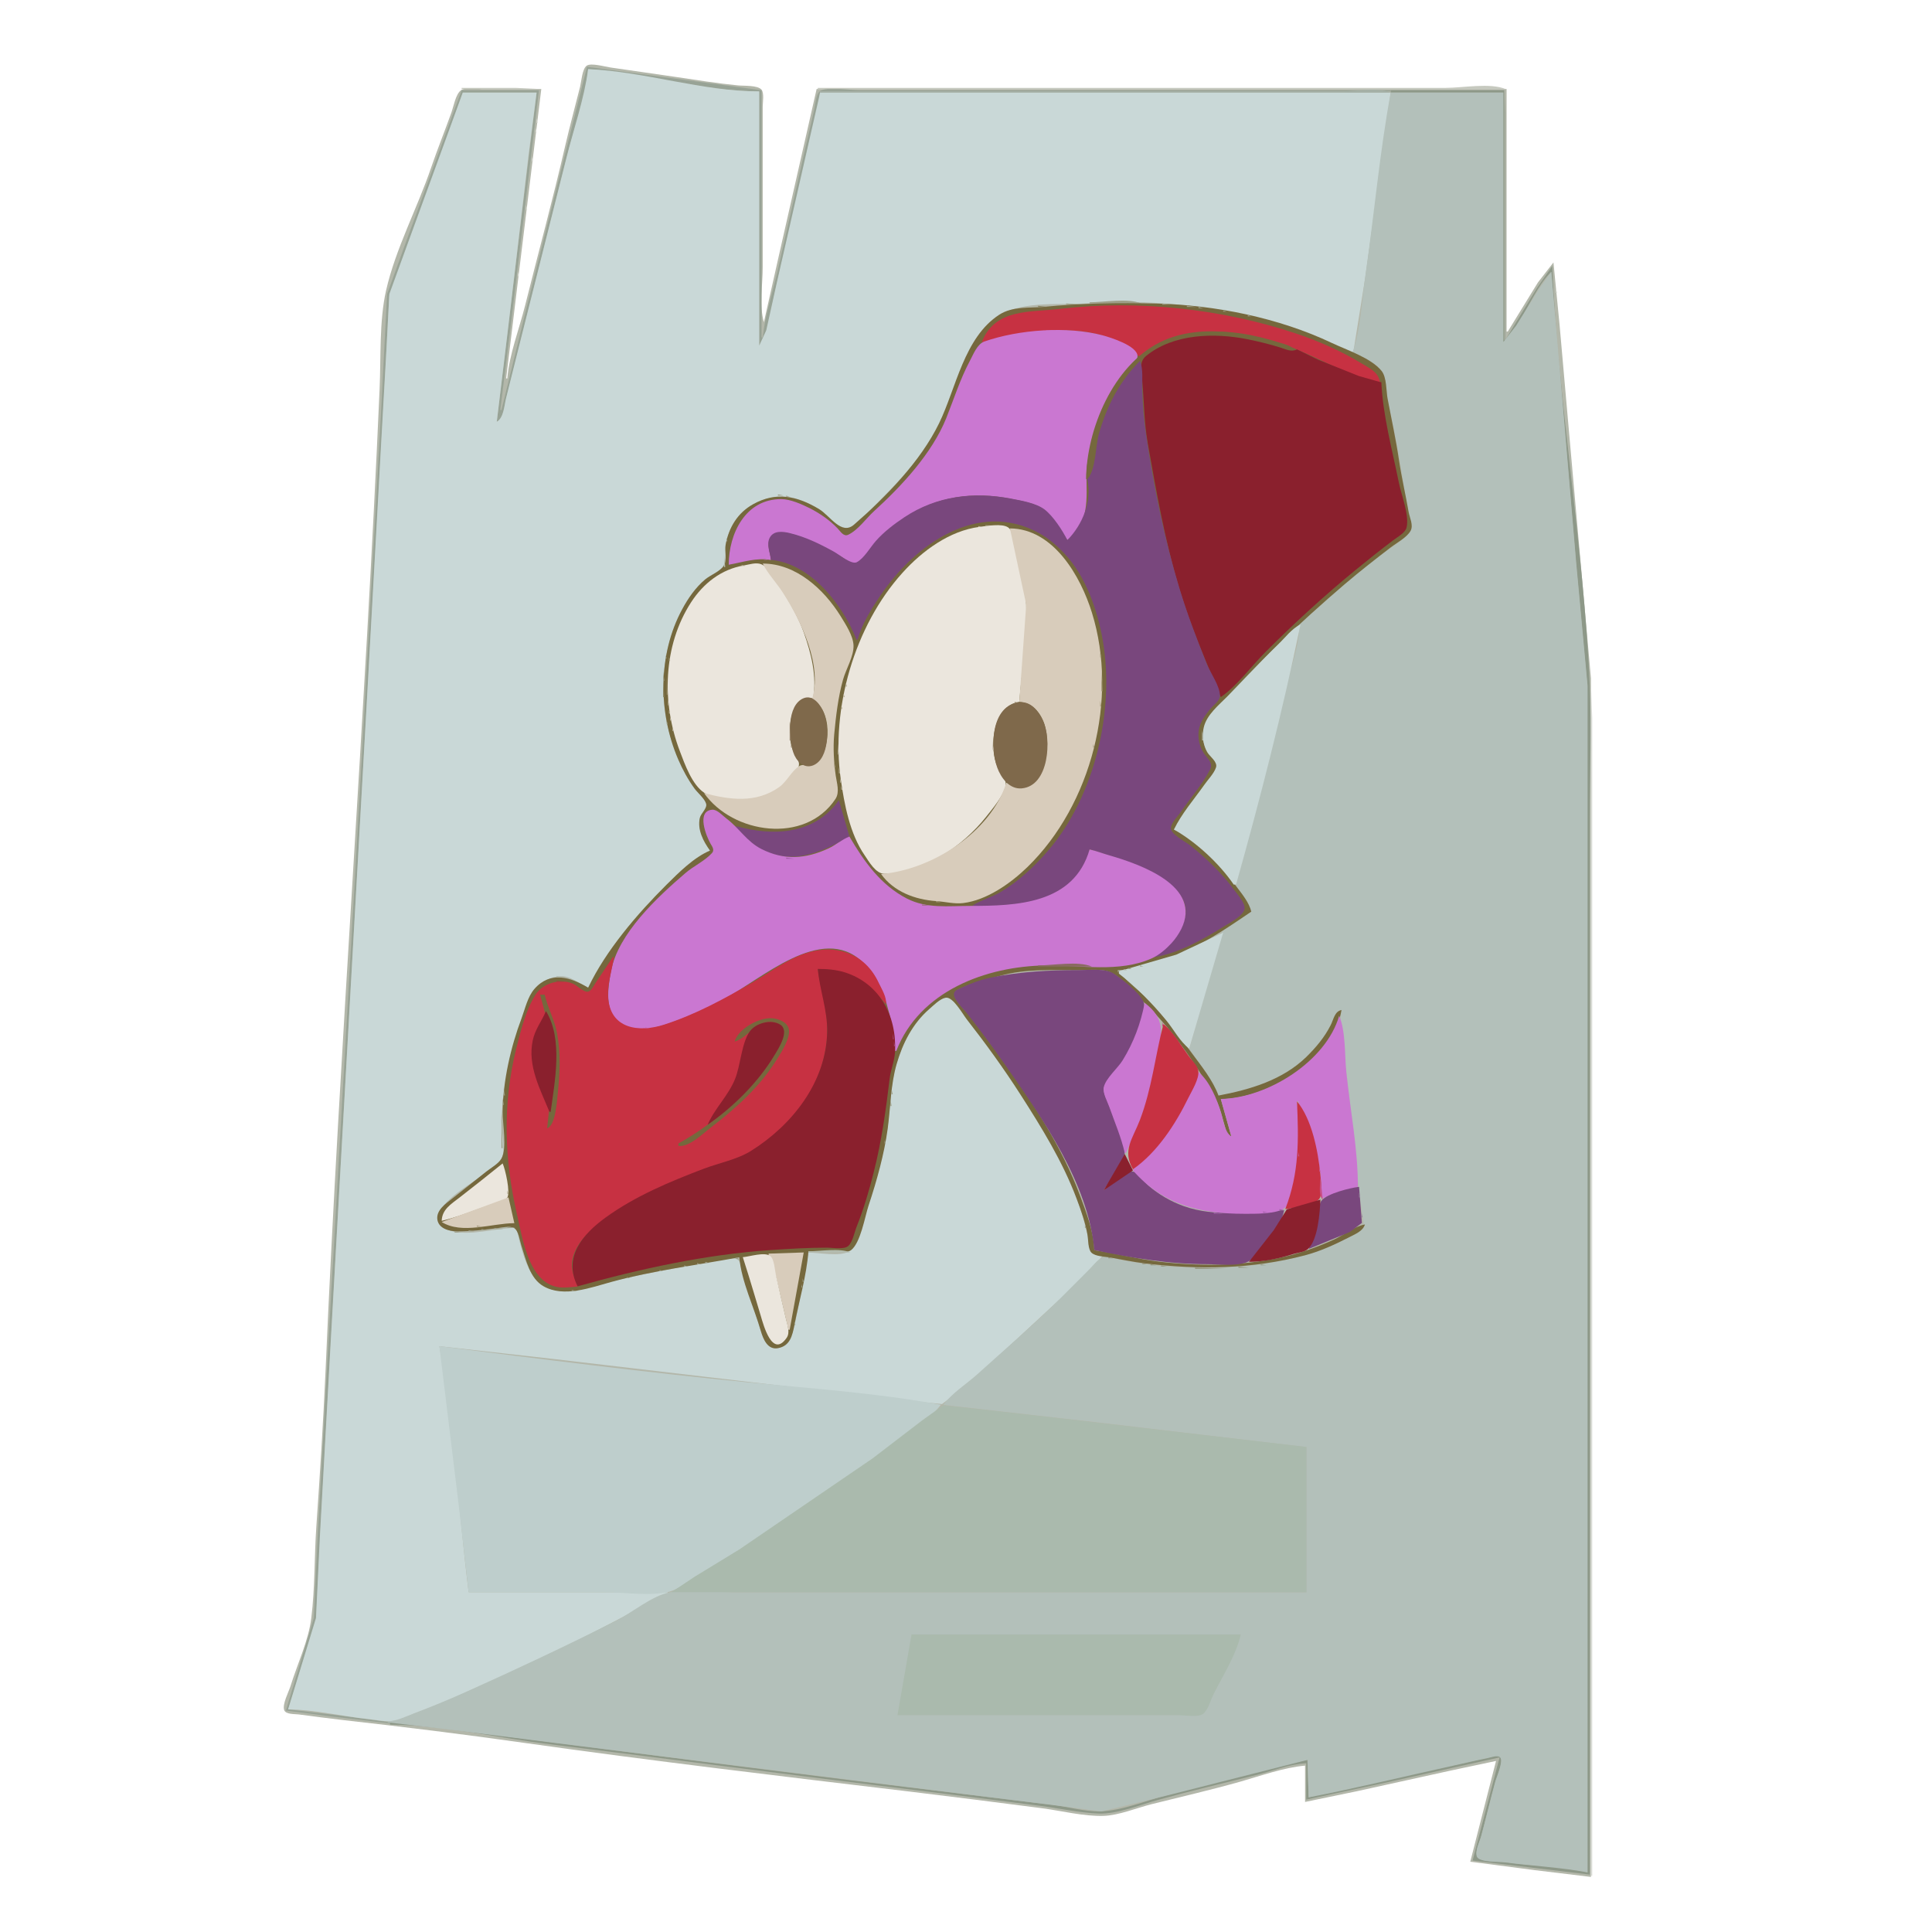 <svg version="1.1" id="Calque_1" xmlns="http://www.w3.org/2000/svg" x="0" y="0" viewBox="0 0 1649 1649" style="enable-background:new 0 0 1649 1649" xml:space="preserve"><style>.st2{fill:#c9d8d7}.st8{fill:#d8dad4}.st9{fill:#d9dbd5}.st11{fill:#9e9f88}.st12{fill:#b3bcaf}.st13{fill:#75683d}.st14{fill:#9ea088}.st16{fill:#c73142}.st17{fill:#a4a792}.st18{fill:#99997f}.st19{fill:#99987f}.st20{fill:#9fa089}.st22{fill:#ca77d1}.st23{fill:#8a202d}.st24{fill:#79477d}.st25{fill:#9a997f}.st26{fill:#928764}.st27{fill:#bfb6a0}.st28{fill:#ebe6dd}.st29{fill:#d8ccbb}.st30{fill:#b3bbaf}.st31{fill:#9f6f85}.st32{fill:#a89f81}.st34{fill:#a4a793}.st35{fill:#a99f82}.st36{fill:#a69a7b}.st38{fill:#b0a78c}.st40{fill:#7f694b}.st49{fill:#a15fa7}.st51{fill:#a3a692}.st54{fill:#c84f87}.st58{fill:#a4a692}.st63{fill:#93937a}.st64{fill:#93947a}</style><path d="M433 323h-1l9.8-81L462 76h-50c-4.8 0-14.4-1.8-18.5 1-4.5 3.1-6.4 14-8.2 19-5.6 15.7-11.9 31.2-17.3 47-11.8 34.7-30.4 69.3-38.5 105-5.9 26.2-4.3 57.2-5.5 84-12.2 279.1-33.9 557.9-46.1 837-2 44.7-4.8 89.4-7.9 134-1.8 25.9-1.1 52.2-4.3 78-2.3 19.2-12 39.5-17.7 58-1.5 4.9-7.3 15.7-5.4 20.7 1.4 3.7 9.1 3.2 12.3 3.6 12.3 1.6 24.7 3.3 37 4.7 51.7 5.8 103.5 12.2 155 19.5 109.7 15.5 220 28.6 330 41.7 37.4 4.5 74.7 9.3 112 14.1 17 2.2 35.9 7.1 53 6.6 12.9-.4 28.3-6.8 41-10 25.3-6.3 50.9-12.2 76-19.3 17.5-5 36.9-12 55-13.6v31l44-9.1 79-17.4 40-8.5-22 86 55 7.2 48 5.8V579l-17.8-200-9-102-5.2-53-13.2 17-25.8 42h-1V76H697l-32.4 143-12.6 56c-4.1-13.9-1-32.5-1-47V91c0-3.8 1.4-11.3-1-14.4-3.1-4-15.3-3.2-20-3.7-17.6-1.7-35.5-4.6-53-7.2-18.6-2.7-37.3-5.4-56-8.1-4.4-.6-16.6-4.2-20.3-1.5-3.8 2.8-4.5 13.5-5.6 18-4.2 16.7-8.7 33.3-12.6 50-10.5 45.8-23 91.4-34.4 137-5 19.9-13.4 41.3-15.1 61.9z" style="fill:#b3b7aa"/><path d="m501 57-52.9 211-20.1 82h-1l8.8-71L460 77h-66l-46.2 126-17.4 48-5.4 105-16 287-26.9 471-11 198-3.3 69-23.8 79 41 5.3 48 5.7v-1l-39-5.3-48-5.7 23.8-77 4.3-87 13-234 31.8-564 10-180 3.3-64 15.4-43 29.8-81L395 79h63l-24.2 199-9.8 82c5.9-2.1 6.3-12.6 7.6-18l13.5-54c12.8-51.4 25.9-102.6 38.7-154 6-24.2 16.1-50.2 18.1-75 48.5 3.8 97.3 19 146 19v217c4.8-1.7 4.7-7.6 6-12 3.8-13 5.9-26.8 8.9-40 9-39 18.7-77.9 26.8-117 3.3-15.8 9-31.9 10.3-48h487v-1H733c-7.4 0-27.6-3.6-33.4 1-3 2.3-3.8 11.4-4.6 15-2.7 12.7-5.8 25.3-8.7 38-7.6 33.7-15.1 67.4-22.8 101-4.2 18.3-10.6 37.3-12.5 56h-1V77L501 57z" style="fill:#98a396"/><path class="st2" d="M502 59c-3.4 25.5-12.4 51.1-18.6 76-12.6 50.4-25.4 100.6-38 151l-13.5 54c-1.5 6.2-2 16.6-7.9 20l9.7-80 17.5-148 6.8-53h-63l-46.7 128-16 44-2.4 46-4 71-13.1 236-30.8 546-9 162-3.3 69-23.8 78c22.5.2 45.6 5.9 68 8.2 7.6.8 15.4 2.8 23 1.5 21.5-3.7 43.9-17.3 64-25.7 58.2-24.2 113.3-53.7 169-83v-1H400c-8.8-69.6-12.2-141-25-210l100 11.2 205 24.1 90 10.8 34 3.3 13-9.9 27-23.5 69-63.9 28-29c-3.4-.5-8-1.1-10-4.3-2.4-3.8-1.9-10.4-2.9-14.7-3-12.3-6.4-24.2-11.1-36-18.6-46.6-48.2-88.5-77.4-129-6.9-9.5-14.1-18.8-21.4-28-2.4-3.1-5.7-9.3-10.2-9.3-5 .1-11.4 6.7-15 9.7-15.6 13.2-23.3 31.4-28.6 50.6-4.5 16.5-4.4 35-6.9 52-3.4 22.7-9.7 45.3-16.9 67-3.1 9.2-7.2 32.8-15.9 38-7.6 4.6-26 1-34.8 1-3.9 20.6-7.3 41.5-11.7 62-1.8 8.3-4.9 17.2-14.3 19.3-9 2-13-9.8-15.1-16.3-4.7-14.6-8.8-29.3-13.2-44-1.3-4.4-2.3-13.3-6.9-15.4-3.7-1.6-9 0-12.8.5-10.4 1.4-20.8 3.5-31 5.5-24.7 4.9-49.6 9.2-74 15.9-16.7 4.6-36.1 10.6-50.9-2.1-11-9.4-16.3-32.8-19.1-46.5-16.7 0-36.7 6.4-53 3.3-7.1-1.3-17.2-6.6-13.6-15.3 5.9-14.3 29.8-26.5 41.6-36 3.8-3 10.5-6.6 12.4-11.2 3.6-8.8-1-25-.3-34.8 2.1-31 9-60.7 19.3-90 5-14.3 13.4-29.8 30.7-30.8 9.1-.5 16.2 6.5 24 9.8 29-43 58.8-89.1 104-117-4.3-8.1-10.3-16.2-8.8-26 .7-4.7 7.5-9.6 6.4-14-1.1-4.5-7.3-9.3-10-13-5.8-7.8-10.3-16.2-14.3-25-18-39.9-18-88.3 3-127 5.1-9.5 11.5-18.6 19.7-25.7 4.2-3.7 12.1-6.9 15-11.6 3.3-5.4 1.7-15.5 3-21.7 3.3-14.9 13.6-26.7 27-33.4 18.9-9.5 35.8-4.2 53 6.9 6.5 4.2 18.4 20.8 26 15.5 9.3-6.5 17-16 25-24 19.3-19.4 39.4-41 51.2-66 14-29.7 20.8-66 46.8-88.7 18.5-16.2 54.8-11.8 78-13.4 55.2-3.8 111.9 2 165 17.5 21.5 6.3 41.7 19.2 63 24.6l10.4-65L1187 79H700l-36.9 162-9.1 41-6 13V78c-48.8 0-97.2-16.9-146-19z"/><path d="M394 75v1h67l-21-1h-46m304 0v1h587c-13.1-5.5-36.7-1-51-1H698z" style="fill:#c6c9bf"/><path d="M1187 77v2h96v213c6.4-2.1 10-11.5 13.4-17 8.4-13.5 16.3-31.9 27.6-43l8.8 103 12.3 145 9.8 106v1012c-22.3-5.3-47.2-5.5-70-8.6-5.1-.7-21.1.2-23.9-4.7-2.5-4.3 2.3-13.3 3.4-17.7 4-15.7 7.8-31.4 12.2-47 1.1-3.7 7.5-18.3 3.7-20.9-2.5-1.7-7.7.5-10.4 1.1-10 2-20 4.5-30 6.6-41 8.6-82.5 16.7-123 27.2l-1-32c-40.2 8.3-80.3 19.7-120 30.2-17.8 4.7-38.6 13.4-57 13.8-13.8.3-28.3-4.2-42-5.8-30.4-3.4-60.6-7.4-91-11-110.1-13.2-220.1-27.4-330-41.5-31.3-4-62.6-8.1-94-11.9-16.2-1.9-32.7-5.8-49-5.8v2c45 .4 91.4 11.2 136 16.7 104.7 12.9 209.3 26.7 314 39.4 34.7 4.2 69.3 8.8 104 13.1 16.8 2.1 34.2 6.1 51 6.7 15.8.5 34.8-7.3 50-11.5 27.8-7.7 56-14.3 84-21.3 13.8-3.4 28.8-9.5 43-10.1v31l67-14.3 98-21.7-23 88 100 12V698c0-37.5 1.6-75.5 0-113-5.2-119.6-26.8-238.4-32-358l-13.2 19-26.8 44h-1V77H1187z" style="fill:#8d9888"/><path d="M1284 77v213h1V97l-1-20z" style="fill:#a0a799"/><path d="M700 78v1h487c-11.2-4.7-30.8-1-43-1H700z" style="fill:#a4b0a6"/><path d="M1187 79c-9.5 51.3-14.1 104.3-21.6 156-3.2 21.8-3.8 46.1-11.4 67 7.5 3.2 20.3 8.7 25.3 15.3 4.5 6 3.7 17.5 5.2 24.7 5.1 23.7 10.2 48 13.6 72 1.2 8.4 2.7 16.7 4.4 25 .8 3.9 3.3 9 1.4 13-4.9 10.2-24 19.8-32.9 26.5-21.9 16.4-40.4 37-62 53.5.6 18-7.7 38.6-11.9 56-8.4 35-16 70.4-25.8 105-4.2 14.9-8.1 30-11.9 45-1.3 5.1-5.2 12.7-4.1 18 1.6 7.7 9.9 14.5 12.8 22l-25 17-6.1 24-14.6 50-7.2 26 9 14 15.9 26c28.9-3.7 58.2-15.2 79-36 7.1-7.1 12.7-15 17.2-24 2.4-4.8 3.2-11.2 8.8-13-2.9 15.9 1.8 34.1 3.7 50 3.6 29.6 6.6 59.3 9.5 89 1.1 11.3 2.7 22.7 4.2 34 .4 3.1 2.4 10 .7 12.8-2.4 3.9-9.2 6.5-13.1 8.5-12.5 6.4-25.4 12-39 15.7-38.9 10.5-75.9 11.8-116 9-12.4-.8-24.7-3.4-37-5.3-4.8-.8-11.2-3.4-16-2.5-4.7.9-8.8 6.7-12 9.9l-25 25c-22.7 22.7-47.3 43.4-71 64.9-9.3 8.4-21.5 15.9-29 26.1l46 5.2 88 10 176 20.8v124H628c-17.7 0-38.7-3.2-56-.1-15.5 2.8-32.9 17.8-47 24.8-42.3 21.2-84.8 41.2-128 60.6-14.5 6.5-29.2 12.5-44 18.1-7.3 2.8-14.1 6.4-22 6.6v1l50 5.8 94 11.9 301 37.6 120 14.9 44 5.8 58-14.1 118-29.9 1 32c41.2-8 82-18 123-27 10-2.2 20-4.6 30-6.6 2.6-.5 8-2.7 10.3-.6 3.3 3-3.2 17.3-4.2 21.2-4.1 15.3-7.7 30.8-11.9 46-1.2 4.6-5.6 13-3.6 17.7 2.1 4.8 18.7 4.1 23.4 4.7 23.5 3.1 47.8 4.3 71 8.6V585l-9.8-106-12.3-145-8.8-102-10.1 14-20 32-10.9 14V79H1187z" style="fill:#b3c0ba"/><path class="st8" d="M458 101v4h1l-1-4m-1 8v4h1l-1-4z"/><path class="st9" d="M454 134v4h1l-1-4m-5 41v4h1l-1-4z"/><path d="M442 232v4h1l-1-4z" style="fill:#d8dbd4"/><path class="st8" d="M1328 246v4h1l-1-4z"/><path class="st11" d="M930 258v1h44c-11.5-4.8-31.5-1-44-1z"/><path class="st12" d="M974 258v1h8l-8-1z"/><path class="st11" d="M910 259v1h14l-14-1z"/><path class="st13" d="M606 726c-13.7 5.7-26.6 18.7-37 29-24.8 24.7-51.9 56.1-67 88-15-9-32.3-14.4-45.8 1-5.8 6.6-8 16.9-11 25-9.3 24.6-15.9 53.6-16.2 80-.1 10.3 4 30.8-1 39.8-2.5 4.5-9 8-13 11.2-9.6 7.7-19.3 15.3-29 23-5.4 4.3-13.9 9.8-12.7 18 1.2 7.7 10.2 9.9 16.7 10 11.3.1 22.8-1.4 34-2.7 3.8-.5 11.4-2.2 14.7-.2 4 2.4 4.9 10.8 6.3 15 4 12.1 7.1 28.1 19 34.8 17.3 9.8 40.4 1 58-3.8 35.9-9.8 72.6-14.2 109-21 1.8 20.8 12.7 42.9 18.4 63 2 6.8 5.7 16.2 14.6 14.6 10.4-1.9 12.3-10.8 14-19.6 4-20.6 10.4-42.2 12-63h26c3 0 7.7.9 10.3-1 8.2-6.1 11.9-28.6 15-38 7-21.1 13.4-43.9 16.4-66 2.4-18.2 2.5-37.3 7.6-55 5.1-17.6 13.7-34.5 27.7-46.7 3.6-3.1 9.2-8.9 14-9.8 6.4-1.3 14.8 14.2 18.2 18.5 16.1 20.6 31.6 42 45.7 64 18.2 28.4 36.1 57.3 48 89 3.8 10.1 7.5 20.4 9.3 31 .7 3.9.4 12.3 3.4 15.1 3.4 3.2 11 3.3 15.4 4 10 1.7 19.8 3.9 30 5.1 46.7 5.6 91.4 5 137-6.9 13.2-3.5 25.9-9.4 38-15.6 5-2.6 11.3-5.1 13-10.7-9.2 1.7-17.6 8.8-26 12.7-14.8 6.8-31.1 12.5-47 15.8-33.4 7-69.2 7.3-103 3.2-18.5-2.2-36.6-7.2-55-9.7-.5-16-6.8-32.1-12.3-47-15.1-40.6-40-78.9-65.1-114-9.4-13.1-18.8-26.3-28.8-39-3.6-4.6-12.2-12.1-13.1-18-.6-3.8 5.7-5.5 8.3-6.7 10.1-4.6 20.5-6.6 31-9.6 21.5-6.1 44.8-4.7 67-4.7 7.8 0 19.8-1.6 27 1.9 9.6 4.7 18.3 15.9 26 23.2 24.6 23 46.1 53.6 62.6 82.9 4.1 7.3 6.1 16 8.5 24 1.2 3.9 1.6 8.8 5.9 10l-9-32c40.5-.3 95.8-33.9 103-76-5.9 1-6.8 8.2-9.3 13-5.3 10.4-12.4 18.8-20.7 27-20.2 19.7-48 27.9-75 33-4.7-12.9-14.5-25.1-22.6-36-11.9-15.9-23.4-31.9-37.4-46-8.3-8.4-18.8-15.6-26-25 42.6-1.9 80.3-27 114-50-1.8-7.6-7.7-14.8-12.4-21-12.9-17.2-33.1-41.1-53.6-49 8.5-12.4 17.1-24.7 25.7-37 3.2-4.6 10.1-11.3 10.7-17 .5-5.2-6.3-9.7-8.6-14-6.8-12.9-1.8-23.8 7.4-34 34.1-38.2 71.8-74.5 110.8-107.7 12.7-10.8 25.8-21 39-31.2 5.1-3.9 13.9-8.5 17-14.2 2.5-4.7-.8-11.1-1.7-15.9-2.5-14.6-6-29.3-8.2-44-2.6-17.8-6.5-35.4-9.8-53-1.2-6.6-.7-18.1-5.1-23.5-8.8-11-29.8-17.9-42.3-23.8-45.4-21.6-100-32.5-150-33.7-32-.8-64.2-.3-96 2.8-12.7 1.2-26.7-.6-38 6.7-30.1 19.5-36.8 62.7-51.3 92.5-16 32.9-45.4 63-72.7 86.7-10.8 9.4-20.2-7.5-30-13.4-18.4-11-36.6-14.9-56-4.1-13.4 7.4-20.9 20-23.6 34.8-1 5.2 1.5 13-1.4 17.6-3.1 4.9-11.5 8.1-16 11.8-8.3 7-14.6 16.1-19.7 25.6-20.8 38.4-20.5 88.2-3.4 128 3.8 8.8 8.4 17.3 14 25 2.7 3.7 8.7 8.6 9.9 13 1 3.9-4.5 8.1-5.4 12-2.2 10.1 2.9 19.9 8.7 27.9z"/><path class="st14" d="M992 259v1h7l-7-1z"/><path d="M886 261v1h8l-8-1z" style="fill:#898462"/><path class="st11" d="M1013 261v1h8l-8-1z"/><path class="st16" d="M838 292c43.9-8.5 97-22 134 12h1c36.3-28.8 85.9-24.3 127-8.5 25.9 10 50.9 25 78 32.5-.5-10-8.3-13.2-16-17.9-17.5-10.6-36.6-19-56-25.5-63.2-21.1-134.7-28.8-201-21-25.1 3.1-55.8-.7-67 28.4z"/><path class="st17" d="M1023 262v1h4l-4-1z"/><path class="st18" d="M1044 265v1h3l-3-1z"/><path class="st19" d="m1060.7 268.3.7.3-.7-.3z"/><path class="st20" d="M1065 269v1h3l-3-1z"/><path d="M893 282v1h27l-27-1z" style="fill:#c962ac"/><path class="st22" d="M622 482c12.1-2.1 23.5-6.3 36-4-.3-5-2.6-9.9-1.9-15 1.3-8.7 9.9-9.5 16.9-7.9 15.4 3.7 29.3 11 43 18.7 3.7 2.1 10.4 8.1 14.9 6.7 5.5-1.7 11.2-11.3 14.8-15.6 7.8-9.1 17.3-16.9 27.3-23.5 26.9-17.9 57.8-21.8 89-15.8 8.9 1.7 21.2 3.7 28.7 9.2 8.1 5.9 14.5 18 20.3 26.2 19.1-13.7 16.4-36.1 16.3-56-.1-10.7 3.9-22.7 6.6-33 4.3-16.4 10.8-33.1 20.6-47 3.5-5 16.4-15.1 16.4-21 0-8.8-23.1-16-29.8-17.8-30.1-8-71.5-5-101 5.3-6.1 2.2-9.4 11.1-12.3 16.5-8.4 15.8-13.6 32.5-20.2 49-12.2 30.1-37.9 57.7-61.6 79.3-6.8 6.2-13.6 16.1-22 20.1-4 1.9-6.7-2.9-9.1-5.4-6.8-7.1-15.2-12.9-23.9-17.3-6.8-3.4-16.3-7.6-24-7.7-30.9-.2-45 29.7-45 56z"/><path class="st13" d="M927 409c7.3-2.6 6.5-20.3 8.1-27 5.6-23.1 13.9-46.9 30-65 25.6-28.7 62.4-34.8 98.8-27.6 13.7 2.7 28.2 9.8 42 10.6-2.8-5-9.7-6.3-15-7.9-13.5-4-27.1-6.6-41-8.3-20.2-2.4-41.6-.8-60 8.4-39.6 19.9-62.5 73.7-62.9 116.8z"/><path class="st23" d="M1042 595c14.5-10.2 26.2-26.7 38.8-39.2 24.3-24.3 49.7-47.6 76.2-69.3 10.5-8.6 21.2-17.1 32-25.3 3.6-2.8 10.6-6.4 11.6-11.2 2.3-10.6-4.5-27.4-6.6-37.9-5.6-27.6-13.8-57.9-15-86h-1l-18-5.1-35-14-18-8.8c-4.8 2.5-9.1 0-14-1.5-9.2-2.9-18.6-5.2-28-7.1-28.3-5.7-63.5-4.9-86.9 14.3-6.3 5.2-3.9 14.1-3.2 21.2 1.7 17.7 1.6 35.4 4.7 53 7.5 42.3 14.7 83.7 27.2 125 9.4 31.5 22.5 61.5 35.2 91.9z"/><path class="st24" d="M973 308c-17.5 17.5-28.2 38.3-35 62-3.1 10.7-2.5 31-10 39 4.4 18.6-4.1 38.9-17 52-4.1-8.3-12.1-20.5-19.5-26.2-7.3-5.5-19.8-7.5-28.5-9.2-31.8-6.1-63.5-2.4-91 15.8-8.7 5.8-17.7 12.6-24.6 20.5-4.6 5.2-10 14.8-16.2 18-4.4 2.2-15.3-6.7-19.2-8.9-12.1-6.7-24.5-12.8-38-16-5.8-1.4-13.6-2.4-17 3.9-3.1 5.8.4 13 1 19 33.9 3 61.6 38.6 73 68h1c3.6-13.2 11.5-25.8 19-37 29.2-43.6 83.3-82.9 136-53.8 8.3 4.6 15.5 10.9 21.9 17.8 18 19.3 28 48.4 32.4 74 10.3 59.4-6.9 132.7-46.6 179-11.5 13.4-25.5 26.5-40.7 35.5-7.6 4.5-16.6 6.8-24 11.5 6.6 1.9 14.2 1 21 1 30.7 0 72.7-13.9 79-49 21.9 7.1 44.9 13.4 64 26.7 15.4 10.8 23.2 22.3 14.2 40.3-2 3.9-4.5 7.7-7.4 11-4.5 5.1-9.7 9.9-15.8 13v1c20.6-3 42.6-15.5 60-26.4 4.8-3 15.9-8.6 17.2-14.6 1-4.9-5.9-12.3-8.6-16-10.4-14.4-23.8-27.1-37.6-38.2-3.8-3.1-16.6-9.4-16.6-14.8 0-4.6 6-10.3 8.5-14 8.1-11.7 18.3-23.4 24.9-36 3-5.7-2.4-9.5-5.3-14-3.6-5.6-5.2-12.3-4.4-19 .9-7.5 6.1-14.5 11-20 2.5-2.8 7-5.9 7.1-10 .3-7.9-8.1-19.6-11.1-27-8.6-21.4-16.8-42.9-23.5-65-13-43-21.9-86.6-28.4-131-1.9-12.6-3-26.2-3.3-39-.1-7.1.9-17.3-1.9-23.9z"/><path class="st20" d="m807.3 345.7.3.7-.3-.7z"/><path class="st18" d="M664 422v1h5l-5-1z"/><path class="st11" d="M671 423v1h3l-3-1z"/><path class="st25" d="m656.7 424.3.7.3-.7-.3z"/><path class="st26" d="M841 448v1h14l-14-1z"/><path class="st27" d="M835 449v1h3l-3-1z"/><path class="st28" d="M870 599c2-25.6 6-50.1 6-76 0-18.4-2.9-37.3-8-55-1.4-4.8-3.2-14.8-7.5-17.8-5.2-3.7-18.5-1.2-24.5-.5-25.6 3.3-48.9 20.5-65.8 39.3-40.9 45.3-61.2 115.8-52.6 176 3.1 21.9 7.8 46.7 20.4 65 3.7 5.4 9.5 15.9 17 15.8 33.3-.4 67-23.7 86.8-48.8 5.6-7.1 14.2-17.1 16.5-26 1.5-6.1-6.5-14.1-8.3-20-5.5-16.9-1.6-48.6 20-52z"/><path class="st29" d="m862 451 13.9 65-5.9 83c24.9 2.5 27.8 37.9 20.1 56-6.2 14.8-16.9 21.6-31.1 13-13.5 42.6-64.2 74.6-107 78 11 15.3 29.3 21.9 47 23.1 7.5.5 15.5 2.6 23 1.7 20.3-2.4 40.8-17 55-30.8 54.7-53.3 77.8-143.7 55-217-9.6-31-32.7-71.7-70-72z"/><path class="st18" d="M620 459v3h1l-1-3z"/><path class="st30" d="M618 473v11h1l-1-11z"/><path class="st31" d="M652 477v1h4l-4-1z"/><path class="st28" d="M694 596c3.4-18.5-1.7-38.6-7.9-56-3.8-10.7-9.5-21.3-15.3-31-4.5-7.5-12.6-24-21-27.4-4.5-1.8-10.3.2-14.8 1-19.2 3.2-34.6 15.2-45.1 31.4-24.2 37.3-25.2 86.2-9.7 127 4.3 11.3 10.5 29 21.1 35.8 10.2 6.5 27.1 6.2 38.7 5.1 14.2-1.4 39.4-12.5 41.9-28.8.7-4.6-4.6-10.6-6-15-4.3-14-1.9-44.4 18.1-42.1z"/><path class="st29" d="M651 481c4.5 9 11.9 16.5 17.3 25 15.3 23.8 33.9 62 24.7 91 17.3 8.1 17.2 43.5 2.9 54.6-4.6 3.6-9.4-.3-13.6 2.2-6.6 4-10.7 13.4-17.4 18.1-19.7 13.9-42.2 10.8-64 5 24.4 34.8 86.3 44.1 112.2 5 3.8-5.8 1.1-13.6.2-20-1.6-11.4-2.3-23.5-1.3-35 1.5-15.7 3.3-31.7 7.6-47 2.5-8.9 9.2-19.7 8.9-29-.3-8.3-6.8-18.1-11-25-14.2-22.9-38-44.9-66.5-44.9z"/><path class="st32" d="M633 482v1h3l-3-1z"/><path class="st2" d="M1002 708c19 10.8 38.7 29 51 47h2c20.6-73.2 39.6-147.5 55-222-7.5 3.5-13.1 11.3-19 17-14.8 14.3-28.5 29.5-43 44-7.4 7.5-18.2 16.1-20.6 27-1.5 6.8-.5 15 3 21 2.2 3.8 9 8.2 7.5 13-1.7 5.2-7 10.5-10.1 15-8.6 12.2-19.4 24.6-25.8 38z"/><path class="st32" d="m572.3 556.7.3.7-.3-.7z"/><path d="M939 557v4h1l-1-4z" style="fill:#a79b7b"/><path class="st34" d="M568 559v3h1l-1-3z"/><path class="st35" d="M571 561v3h1l-1-3z"/><path class="st36" d="M940 572v18h1l-1-18z"/><path class="st11" d="M566 573v8h1l-1-8z"/><path class="st26" d="M569 577v16h1l-1-16z"/><path d="M566 581v14h1l-1-14z" style="fill:#8a8463"/><path class="st38" d="M722 583v3h1l-1-3z"/><path class="st9" d="M1358 586v1015h1V613l-1-27z"/><path d="M720 592v3h1l-1-3z" style="fill:#b7ae96"/><path class="st40" d="M686 595.9c-14.7 5.8-12.9 34.4-9 46.1 2.3 7.1 8.7 14.4 16.9 11.3 14.4-5.6 13.9-33.8 9.1-45.3-2.5-6.2-8.9-15.3-17-12.1z"/><path d="M570 596v6h1l-1-6z" style="fill:#afa78c"/><path d="M939 598v5h1l-1-5z" style="fill:#a79b7c"/><path d="M866 599v1h4l-4-1z" style="fill:#a09077"/><path class="st40" d="M870 599.4c-24 2.6-25.2 38-18.9 55.6 3.2 8.9 10.5 18.8 20.9 17.9 23.5-2 25.7-41.9 18.2-57.9-3.8-8.1-10.2-16.6-20.2-15.6z"/><path class="st35" d="M718 602v3h1l-1-3z"/><path d="M571 606v3h1l-1-3m1 6v3h1l-1-3z" style="fill:#beb69f"/><path class="st18" d="M569 615v3h1l-1-3z"/><path d="M674 616v16h1l-1-16z" style="fill:#9a876e"/><path class="st32" d="m573.3 618.7.3.7-.3-.7z"/><path class="st18" d="m570.3 620.7.3.7-.3-.7z"/><path class="st27" d="M574 621v3h1l-1-3z"/><path class="st30" d="M1026 623v9h1l-1-9z"/><path class="st35" d="m576.3 629.7.3.7-.3-.7z"/><path d="M847 632v8h1l-1-8z" style="fill:#d0c6b8"/><path d="M675 635v3h1l-1-3z" style="fill:#ad9f8a"/><path class="st38" d="M715 635v9h1l-1-9z"/><path class="st36" d="M933 635v3h1l-1-3z"/><path d="m849.3 649.7.3.7-.3-.7z" style="fill:#bcae9c"/><path class="st36" d="M712 650v5h1l-1-5z"/><path class="st19" d="m1039.3 652.7.3.7-.3-.7z"/><path class="st38" d="M716 655v5h1l-1-5m1 9v4h1l-1-4z"/><path class="st27" d="M718 671v3h1l-1-3z"/><path class="st38" d="m719.3 677.7.3.7-.3-.7z"/><path class="st32" d="m720.3 682.7.3.7-.3-.7z"/><path class="st24" d="M716 683c-20.9 29.6-56.5 31-88 22 3.2 7.3 9.3 12.7 16 16.9 28.6 17.8 54.5 7.2 81-7.9l-9-31z"/><path class="st35" d="m721.3 686.7.3.7-.3-.7z"/><path class="st22" d="M764 897h1c19.8-51.1 76.5-72.4 128-73 29.2-.3 62.4 6.4 90-6 6.4-2.9 12.1-7.8 16.9-13 3.3-3.6 6.1-7.7 8.3-12 18.1-36.4-33.9-55-61.2-62.9-5.7-1.6-11.2-3.8-17-5.1-13.5 46.8-62.7 48.2-102 48.2-18.5 0-36.9 2.5-54-6.3-22.3-11.5-36.6-31.7-49-52.9-6.4 2.5-11.7 7.3-18 10.2-19.6 9-37.7 10.2-57 .5-12.7-6.4-19.1-18-30-26.1-3.1-2.3-7.9-7.8-12-7.5-14.1 1-5 23-1.6 28.9 1.6 2.7 3.7 5.5 1.2 8.2-6 6.6-15.8 11.1-22.6 17-24 20.6-57.4 51.5-63.5 83.7-2.7 14.6-5.9 33.9 7.5 44.6 14.6 11.7 42.1.3 57-5.6 11-4.4 21.5-9.8 32-15.3 31.3-16.2 83.1-64.9 118-31.7 4.1 3.9 7.9 8.1 10.9 13 4.1 6.6 7.5 14.5 9.6 22 3.8 13.2 7.4 27.5 7.5 41.1z"/><path class="st35" d="m726.3 702.7.3.7-.3-.7z"/><path class="st49" d="M671 732v1h7l-7-1z"/><path class="st36" d="M799 769v1h4l-4-1z"/><path class="st31" d="M787 772v1h8l-8-1z"/><path class="st2" d="M955 829v2c14.7 11.2 28.8 25.8 40.5 40 6.4 7.8 11.4 17.8 19.5 24l29-99-40 18.8-49 14.2z"/><path class="st16" d="M524 817h-1c-4.9 7.3-9.8 14.7-14.7 22-1.5 2.2-3.6 6.9-6.5 7.4-3.8.6-9.3-5.4-12.8-6.8-10.9-4.6-25.6-.6-32 9.5-8.3 13.2-12.6 31-16.4 46-11.8 47.5-10.2 94.6.8 142 4.5 19.4 9.3 53 30.6 60.4 7 2.5 13.8 1.1 21 .6-2.3-6.5-5.4-12.9-4.9-20 1.3-17.9 20.4-32.5 33.9-41.7 24.6-16.7 52.3-28.4 80-38.9 12.3-4.7 26.5-7.7 38-13.9 36.1-19.7 64.1-58.9 66-100.5.9-19.6-5.2-37-8-56 24 0 43.5 11 58 30 1.2-5.7-3.5-12.9-5.9-18-12-26.3-38.1-34.2-64.1-24.9-15.9 5.7-29.5 16.1-44 24.5-24.1 14-48.4 27.2-75 35.8-21.9 7.1-46.8 3.7-48-24.3-.4-11.4 3.4-22.3 5-33.2z"/><path class="st34" d="m987.7 820.3.7.3-.7-.3z"/><path d="M886 824v1h46c-11.9-5-33-1-46-1z" style="fill:#896b60"/><path class="st17" d="M973 824v1h3l-3-1z"/><path class="st18" d="M963 826v1h3l-3-1z"/><path class="st23" d="M698 827c1.6 18.3 8.4 35.2 8 54-1 42.8-30 79.4-65 101.3-11.6 7.3-27.2 10.3-40 15.1-29.1 11.1-58.6 23.3-84 41.7-19.9 14.4-36.5 34.1-24 58.8 53.1-14.9 109-27.1 164-30.9 16.3-1.1 32.7-2.1 49-2.1 4.6 0 14.6 1.9 18.2-1.6 3.7-3.6 5.1-11.7 7-16.4 6.1-15.3 10.7-31 14.7-47 6.6-26.2 10.2-52.3 13.4-79 .9-7.7 4.2-15.3 4.6-23 1.7-30.4-12.9-58.5-42.9-68-7.6-2.3-15-2.9-23-2.9z"/><path class="st51" d="M959 827v1h3l-3-1z"/><path class="st24" d="M934 1067c31.8 6.6 63.5 12 96 12 10.1 0 24.4 1.9 34-1.6 4.7-1.7 8.2-6.7 11.2-10.4 7.8-9.3 18.6-21.7 20.8-34-29.7 0-56.7 6.8-86-3.7-10.9-3.9-21.3-10-30-17.6-3.4-3-8.5-11.1-13.1-11.8-6.5-1-20 12.2-24.9 16.1 4.6-8.3 18.5-23.4 18-33-.7-12.7-9.3-28-13.5-40-1.4-4-5.1-10.3-4.2-14.6.9-4.9 7.7-10.4 10.6-14.4 9.2-12.7 17.1-27.7 21-43 1.1-4.5 4.1-11.5 2.1-16-3.8-8.1-17.6-18.6-24.9-23.7-7.4-5.2-21.3-3.3-30-3.3-26.1 0-50.4 1.2-76 6.5-8.2 1.7-16.4 4.8-24 8.3-2.3 1.1-6.6 2.3-6.9 5.4-.4 5.2 8.3 13 11.3 16.9 11.2 14.3 22.2 29.1 32.6 44C889.6 954.5 929 1010 934 1067z"/><path class="st11" d="M954 828v2l2-2h-2z"/><path class="st12" d="M475 833v1h8l-8-1z"/><path class="st18" d="m484.7 834.3.7.3-.7-.3z"/><path d="M475 837v1h8l-8-1z" style="fill:#9b453d"/><path class="st13" d="m461 849 12.9 48-6.9 66c6.9-2 8.4-22.5 9-29 1.8-17.6 2.8-34.4-.5-52-2.1-11.5-8-21.7-10.6-33H461z"/><path class="st22" d="M977 856c-3.4 17.6-9.4 33.7-18.8 49-4.2 6.8-14.5 15.4-16.1 23-1.1 5 3.2 12.3 4.8 17 4.5 12.8 10.1 25.8 13.1 39h1c12.3-26 22.6-53.6 27.4-82 3.3-19.5 6.5-32.8-11.4-46z"/><path class="st23" d="M466 863c-3.6 8.6-9.3 15.5-11.3 25-4.6 21.7 6.4 41.8 14.3 61h1c3.5-25.9 10.7-62-4-86z"/><path d="m759.3 867.7.3.7-.3-.7z" style="fill:#a9487d"/><path class="st22" d="M1143 867c-11.2 39-61.3 70.2-101 71l9 32c-5.7-3.5-6.8-13.9-8.7-20-3.6-11.7-9.7-26.9-19.3-35-13 33-30.7 58.2-56 83v1c25.7 29.4 57.3 37 95 37 8.2 0 29.1.5 35.3-5.6 4.9-4.8 6.3-16.9 7.7-23.4 4.7-22.7 3.8-44.1 2-67h1c2.9 9.9 8.4 19.1 11.7 29 5.9 17.6 8.3 35.5 8.3 54l31-10c0-32.2-6.4-65-9.8-97-1.6-14.6-.4-35.6-6.2-49z"/><path class="st13" d="M627 889c11.2-3.1 18.9-18.3 32-16.6 20.2 2.6 2.7 26.9-3.3 35.6-18.7 27.3-47.8 52-76.7 68v2c9 1.5 21.2-10.7 28-15.9 21.3-16.2 42.1-35.1 56.2-58.1 3.8-6.1 11.9-18.4 10-26-1.5-5.8-8.9-8.5-14.2-8.9-11-.8-28.9 8.9-32 19.9z"/><path class="st23" d="M604 960c21.9-15.2 43-36.1 56.8-59 3.7-6.1 13.6-21.2 5.1-26.5-7.7-4.8-20.8-1.4-26 5.9-7 9.9-7.8 28.9-12.5 40.5-5.8 14.4-17.6 25.3-23.4 39.1z"/><path class="st54" d="M992 872v4h1l-1-4z"/><path class="st16" d="M993 874c-7.1 27.5-9.8 55.1-20.1 82-6 15.8-15.3 25.9-5.9 42 20.7-14.4 36.4-38.6 47.3-61 2.9-5.9 9.4-16.2 8.5-23-.6-4.3-5.2-8.6-7.7-12-6.8-9.1-13.3-20.8-22.1-28z"/><path d="M551 877v1h4l-4-1z" style="fill:#c84f88"/><path d="M762 882v5h1l-1-5z" style="fill:#a13d68"/><path d="M763 889v4h1l-1-4z" style="fill:#a54272"/><path class="st25" d="m437.3 894.7.3.7-.3-.7z"/><path class="st18" d="m436.3 898.7.3.7-.3-.7z"/><path class="st20" d="m435.3 902.7.3.7-.3-.7z"/><path class="st58" d="m764.3 910.7.3.7-.3-.7z"/><path class="st18" d="M430 929v6h1l-1-6z"/><path class="st20" d="M761 930v4h1l-1-4m-332 7v6h1l-1-6z"/><path class="st11" d="M760 938v6h1l-1-6z"/><path class="st16" d="M1107 940c1.4 32.7 2.1 60.7-10 92 6.3-.9 25.1-3.6 29-8.7 3.1-4.1 1.3-16.4.9-21.3-1.9-19.4-7.1-46.6-19.9-62z"/><path class="st14" d="M428 950v30h1l-1-30z"/><path class="st11" d="M755 973v3h1l-1-3m-.7 5.7.3.7-.3-.7z"/><path class="st34" d="m753.3 983.7.3.7-.3-.7z"/><path class="st54" d="M1108 983v4h1l-1-4z"/><path class="st23" d="m960 985-18 31 25-17-7-14z"/><path class="st28" d="M429 993c-12.3 9.9-24.6 19.7-37 29.3-7.1 5.5-14.7 10-15 19.7 13.9-3.2 27.5-9 41-13.5 3.8-1.3 12.6-2.7 14.9-6.2 3-4.3-1.7-24.7-3.9-29.3z"/><path class="st54" d="M1126 996v4h1l-1-4m1 9c0 5.1-2 15.5 2 19l-2-19z"/><path class="st58" d="m746.3 1011.7.3.7-.3-.7z"/><path class="st24" d="m1117 1066 35-14.4 10.4-7.8-2.4-30.8c-7.5.8-27.2 5.7-32 11.7-2.8 3.4-1.7 9.2-2.5 13.3-2 9.6-5.4 18.8-8.5 28z"/><path class="st35" d="M433 1016v3h1l-1-3z"/><path d="M1160 1018v4h1l-1-4z" style="fill:#94839a"/><path class="st29" d="m434 1022-57 21c17.2 10.8 42.8 1.1 62 1l-5-22z"/><path class="st23" d="M1066 1077c12.6 0 26-2.9 38-6.7 3.7-1.2 9.3-1.5 12.3-4.2 8.7-7.8 10.2-31.3 10.7-42.2l-28.7 8.3-11.1 17.7-21.2 27.1z"/><path class="st36" d="m436.3 1030.7.3.7-.3-.7z"/><path d="M1092 1032v1h5l-5-1z" style="fill:#a25fa7"/><path class="st49" d="M1078 1034v1h4l-4-1m-42 1v1h8l-8-1z"/><path d="M1162 1035v4h1l-1-4z" style="fill:#95839a"/><path class="st11" d="M926 1045v3h1l-1-3z"/><path class="st36" d="M407 1046v1h4l-4-1z"/><path class="st11" d="M433 1047v1h7l-7-1m-11 1v1h8l-8-1m-11 1v1h5l-5-1z"/><path class="st18" d="m927.3 1049.7.3.7-.3-.7z"/><path class="st11" d="M400 1050v1h5l-5-1m-12 1v1h6l-6-1z"/><path class="st12" d="M690 1068v1h36c-9.6-4-25.6-1-36-1z"/><path class="st29" d="M656 1070v1l6.4 19 10.6 45h1l12-66-30 1z"/><path class="st28" d="M634 1073c3.3 10.3 6.5 20.6 9.6 31 1.9 6.3 3.8 12.7 5.7 19 2.4 8.1 9.9 36.4 22.1 18.9 3.2-4.6.6-11-.5-15.9-3-12.7-5.9-25.3-8.7-38-.9-4-1.3-13.3-4.8-16-4.8-3.7-17.7.6-23.4 1z"/><path class="st58" d="m937.7 1071.3.7.3-.7-.3z"/><path d="M628 1073v1l3 1-3-2z" style="fill:#949276"/><path class="st63" d="M946 1073v1h4l-4-1z"/><path class="st17" d="M602 1077v1h3l-3-1z"/><path class="st20" d="M595 1078v1h3l-3-1z"/><path class="st64" d="M975 1078v1h4l-4-1m7 1v1h5l-5-1z"/><path d="M1076 1079v1h5l-5-1z" style="fill:#9b9e89"/><path class="st58" d="M584 1080v1h3l-3-1z"/><path class="st63" d="M991 1080v1h5l-5-1z"/><path class="st64" d="M1057 1081v1h9l-9-1m-37 1v1h26l-26-1z"/><path class="st51" d="M563 1084v1h3l-3-1z"/><path class="st58" d="m549.7 1087.3.7.3-.7-.3z"/><path class="st18" d="M535 1090v1h3l-3-1z"/><path class="st19" d="M685 1091v3h1l-1-3z"/><path class="st11" d="m523.7 1093.3.7.3-.7-.3z"/><path class="st35" d="m640.3 1093.7.3.7-.3-.7z"/><path class="st18" d="M684 1096v3h1l-1-3z"/><path class="st17" d="m500.7 1099.3.7.3-.7-.3z"/><path class="st58" d="m638.3 1099.7.3.7-.3-.7z"/><path class="st11" d="M488 1101v1h5l-5-1m194.3 6.7.3.7-.3-.7z"/><path class="st17" d="M678 1128v3h1l-1-3z"/><path class="st51" d="m648.3 1132.7.3.7-.3-.7z"/><path class="st11" d="m677.3 1133.7.3.7-.3-.7z"/><path class="st32" d="m653.3 1136.7.3.7-.3-.7z"/><path d="m375 1149 16.8 138 8.2 72h116c17 0 38.5 3.6 55-.4 7.6-1.9 15.3-8.2 22-12.2 15.2-9 30.2-18.2 45-27.7 39.2-25.2 77.7-51.3 115-79.3 16-12 37.8-24.4 50-40.4-53.9-10-110.5-13.9-165-19.2-87.7-8.5-175.6-19.7-263-30.8z" style="fill:#bececc"/><path d="M573 1359h542v-124l-217-25.2-62-7-31-3.3-18 12.9-42 32.2-114 77.9-38 23.2-20 13.3m205 36-12 69h241c5.2 0 15.2 1.9 19.6-1 4.3-2.8 6.9-12.4 9.2-17 7.8-15.6 19.6-34 23.2-51H778z" style="fill:#aabaad"/></svg>